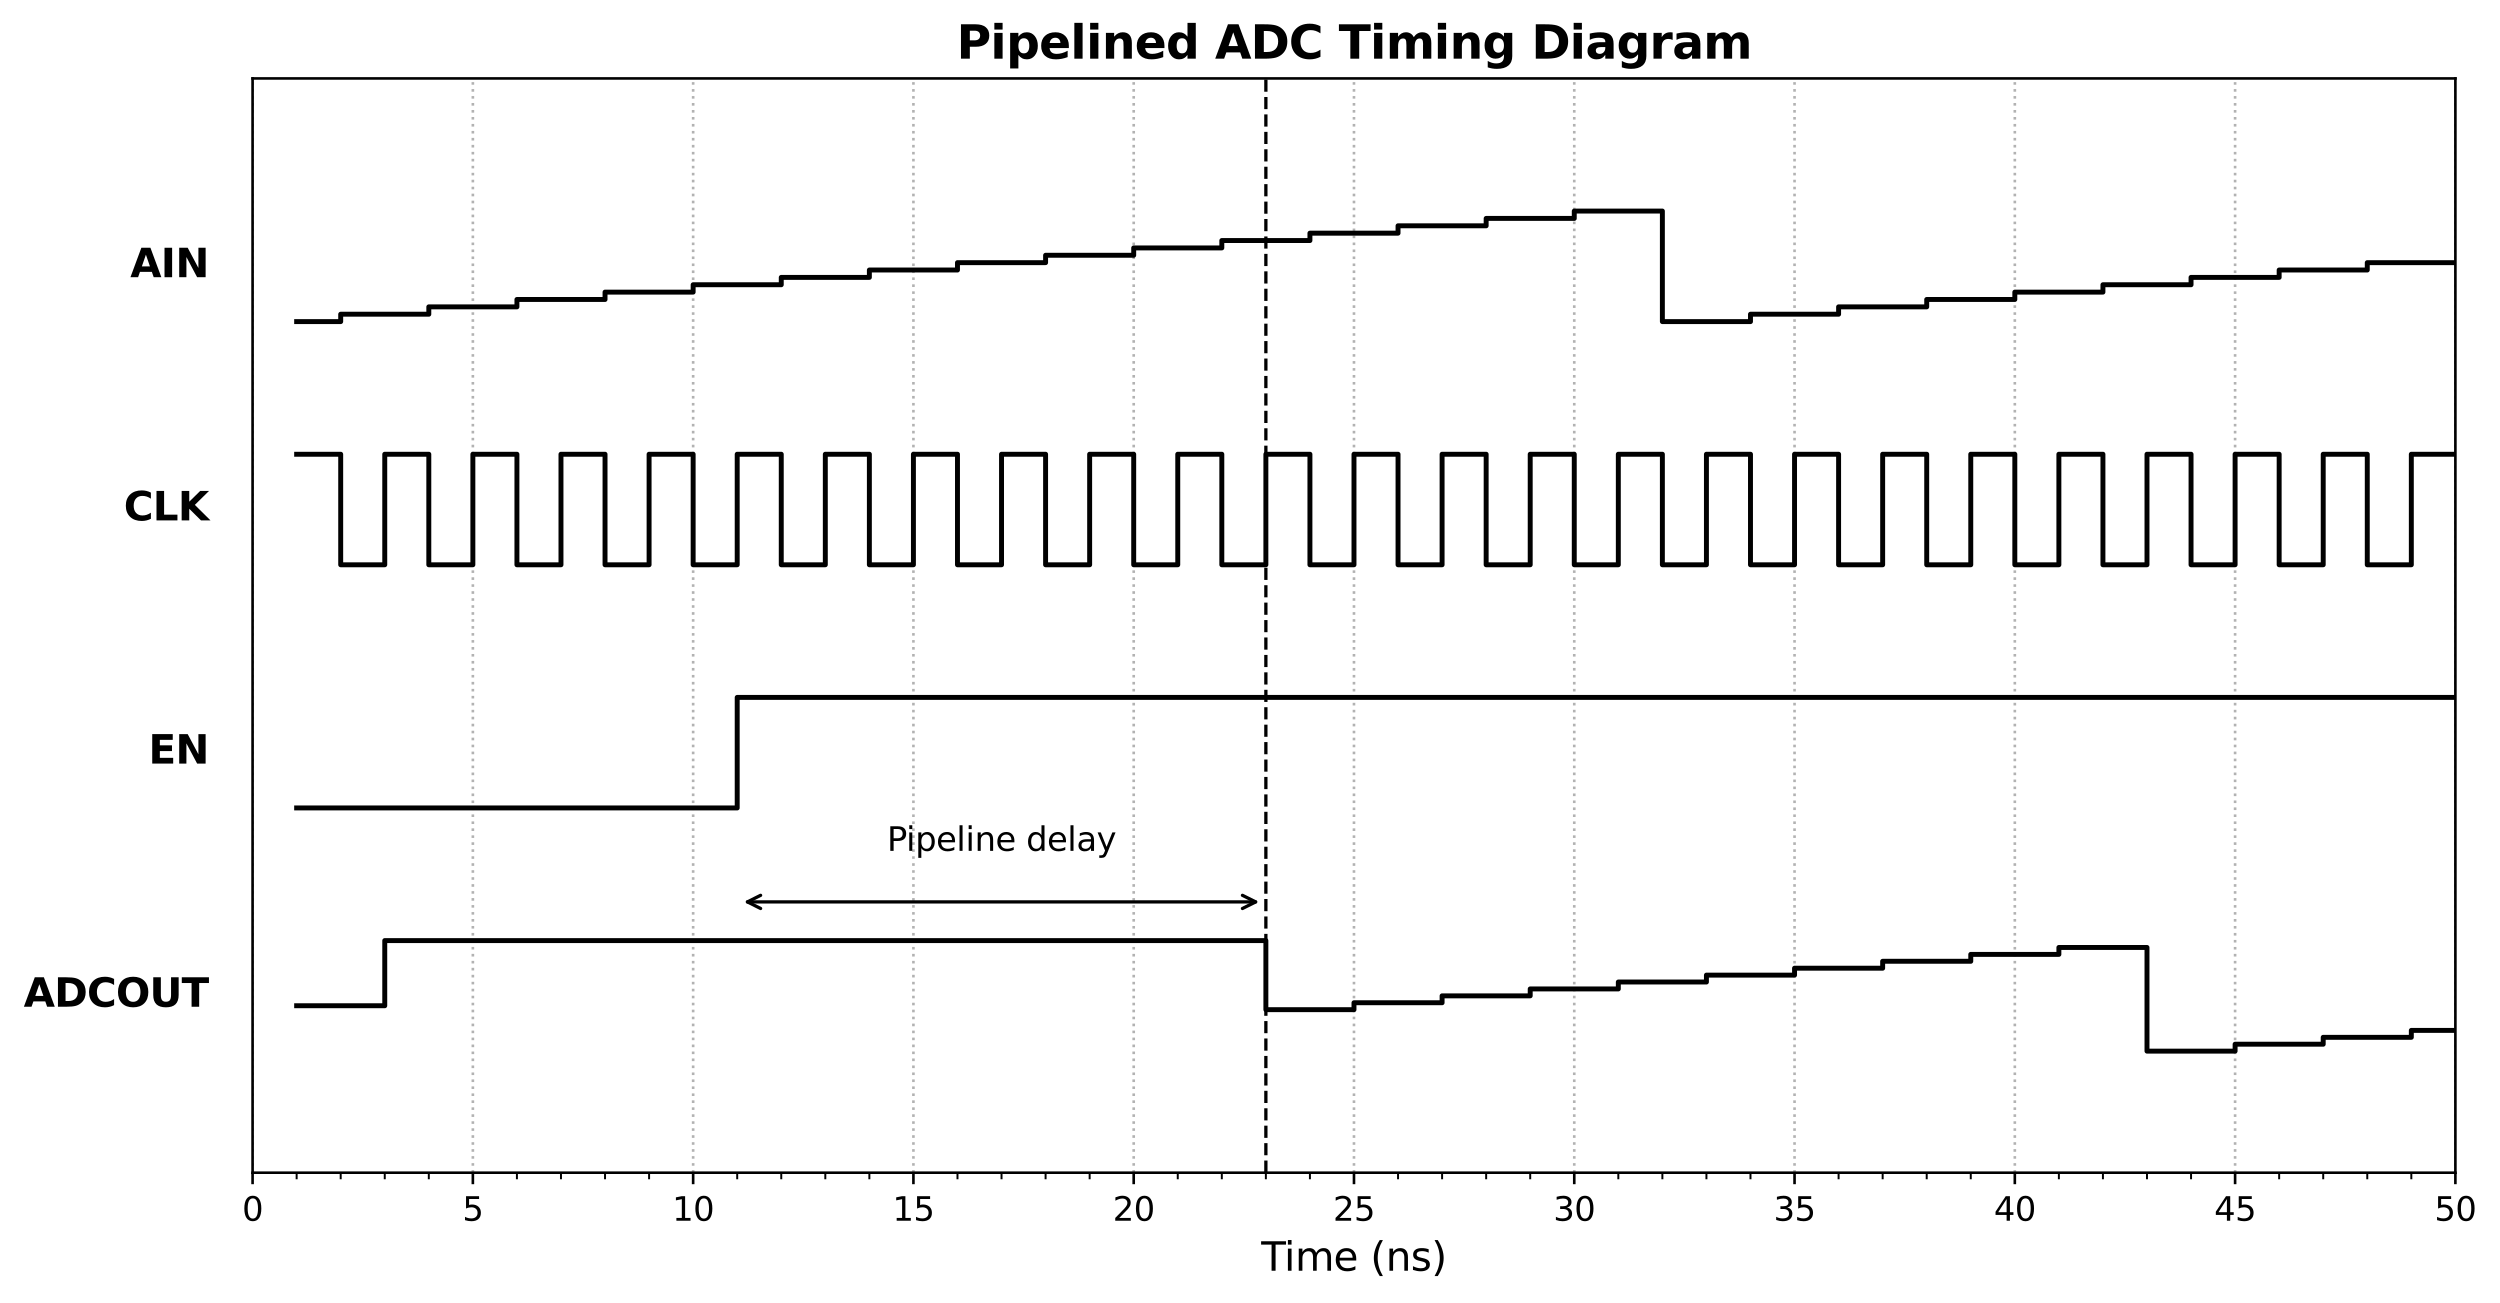 <?xml version="1.0" encoding="utf-8" standalone="no"?>
<!DOCTYPE svg PUBLIC "-//W3C//DTD SVG 1.1//EN"
  "http://www.w3.org/Graphics/SVG/1.1/DTD/svg11.dtd">
<svg xmlns:xlink="http://www.w3.org/1999/xlink" width="759.943pt" height="395.97pt" viewBox="0 0 759.943 395.97" xmlns="http://www.w3.org/2000/svg" version="1.1">
 <defs>
  <style type="text/css">*{stroke-linejoin: round; stroke-linecap: butt}</style>
 </defs>
 <g id="figure_1">
  <g id="patch_1">
   <path d="M 0 395.97 
L 759.943 395.97 
L 759.943 0 
L 0 0 
z
" style="fill: #ffffff"/>
  </g>
  <g id="axes_1">
   <g id="patch_2">
    <path d="M 76.78 356.478 
L 746.38 356.478 
L 746.38 23.838 
L 76.78 23.838 
z
" style="fill: #ffffff"/>
   </g>
   <g id="matplotlib.axis_1">
    <g id="xtick_1">
     <g id="line2d_1">
      <path d="M 76.78 356.478 
L 76.78 23.838 
" clip-path="url(#pd1f22d316b)" style="fill: none; stroke-dasharray: 0.8,1.32; stroke-dashoffset: 0; stroke: #b2b2b2; stroke-width: 0.8"/>
     </g>
     <g id="line2d_2">
      <defs>
       <path id="m88c1a88214" d="M 0 0 
L 0 3.5 
" style="stroke: #000000; stroke-width: 0.8"/>
      </defs>
      <g>
       <use xlink:href="#m88c1a88214" x="76.78" y="356.478" style="stroke: #000000; stroke-width: 0.8"/>
      </g>
     </g>
     <g id="text_1">
      <!-- 0 -->
      <g transform="translate(73.599 371.076) scale(0.1 -0.1)">
       <defs>
        <path id="DejaVuSans-30" d="M 2034 4250 
Q 1547 4250 1301 3770 
Q 1056 3291 1056 2328 
Q 1056 1369 1301 889 
Q 1547 409 2034 409 
Q 2525 409 2770 889 
Q 3016 1369 3016 2328 
Q 3016 3291 2770 3770 
Q 2525 4250 2034 4250 
z
M 2034 4750 
Q 2819 4750 3233 4129 
Q 3647 3509 3647 2328 
Q 3647 1150 3233 529 
Q 2819 -91 2034 -91 
Q 1250 -91 836 529 
Q 422 1150 422 2328 
Q 422 3509 836 4129 
Q 1250 4750 2034 4750 
z
" transform="scale(0.016)"/>
       </defs>
       <use xlink:href="#DejaVuSans-30"/>
      </g>
     </g>
    </g>
    <g id="xtick_2">
     <g id="line2d_3">
      <path d="M 143.74 356.478 
L 143.74 23.838 
" clip-path="url(#pd1f22d316b)" style="fill: none; stroke-dasharray: 0.8,1.32; stroke-dashoffset: 0; stroke: #b2b2b2; stroke-width: 0.8"/>
     </g>
     <g id="line2d_4">
      <g>
       <use xlink:href="#m88c1a88214" x="143.74" y="356.478" style="stroke: #000000; stroke-width: 0.8"/>
      </g>
     </g>
     <g id="text_2">
      <!-- 5 -->
      <g transform="translate(140.559 371.076) scale(0.1 -0.1)">
       <defs>
        <path id="DejaVuSans-35" d="M 691 4666 
L 3169 4666 
L 3169 4134 
L 1269 4134 
L 1269 2991 
Q 1406 3038 1543 3061 
Q 1681 3084 1819 3084 
Q 2600 3084 3056 2656 
Q 3513 2228 3513 1497 
Q 3513 744 3044 326 
Q 2575 -91 1722 -91 
Q 1428 -91 1123 -41 
Q 819 9 494 109 
L 494 744 
Q 775 591 1075 516 
Q 1375 441 1709 441 
Q 2250 441 2565 725 
Q 2881 1009 2881 1497 
Q 2881 1984 2565 2268 
Q 2250 2553 1709 2553 
Q 1456 2553 1204 2497 
Q 953 2441 691 2322 
L 691 4666 
z
" transform="scale(0.016)"/>
       </defs>
       <use xlink:href="#DejaVuSans-35"/>
      </g>
     </g>
    </g>
    <g id="xtick_3">
     <g id="line2d_5">
      <path d="M 210.7 356.478 
L 210.7 23.838 
" clip-path="url(#pd1f22d316b)" style="fill: none; stroke-dasharray: 0.8,1.32; stroke-dashoffset: 0; stroke: #b2b2b2; stroke-width: 0.8"/>
     </g>
     <g id="line2d_6">
      <g>
       <use xlink:href="#m88c1a88214" x="210.7" y="356.478" style="stroke: #000000; stroke-width: 0.8"/>
      </g>
     </g>
     <g id="text_3">
      <!-- 10 -->
      <g transform="translate(204.338 371.076) scale(0.1 -0.1)">
       <defs>
        <path id="DejaVuSans-31" d="M 794 531 
L 1825 531 
L 1825 4091 
L 703 3866 
L 703 4441 
L 1819 4666 
L 2450 4666 
L 2450 531 
L 3481 531 
L 3481 0 
L 794 0 
L 794 531 
z
" transform="scale(0.016)"/>
       </defs>
       <use xlink:href="#DejaVuSans-31"/>
       <use xlink:href="#DejaVuSans-30" transform="translate(63.623 0)"/>
      </g>
     </g>
    </g>
    <g id="xtick_4">
     <g id="line2d_7">
      <path d="M 277.66 356.478 
L 277.66 23.838 
" clip-path="url(#pd1f22d316b)" style="fill: none; stroke-dasharray: 0.8,1.32; stroke-dashoffset: 0; stroke: #b2b2b2; stroke-width: 0.8"/>
     </g>
     <g id="line2d_8">
      <g>
       <use xlink:href="#m88c1a88214" x="277.66" y="356.478" style="stroke: #000000; stroke-width: 0.8"/>
      </g>
     </g>
     <g id="text_4">
      <!-- 15 -->
      <g transform="translate(271.298 371.076) scale(0.1 -0.1)">
       <use xlink:href="#DejaVuSans-31"/>
       <use xlink:href="#DejaVuSans-35" transform="translate(63.623 0)"/>
      </g>
     </g>
    </g>
    <g id="xtick_5">
     <g id="line2d_9">
      <path d="M 344.62 356.478 
L 344.62 23.838 
" clip-path="url(#pd1f22d316b)" style="fill: none; stroke-dasharray: 0.8,1.32; stroke-dashoffset: 0; stroke: #b2b2b2; stroke-width: 0.8"/>
     </g>
     <g id="line2d_10">
      <g>
       <use xlink:href="#m88c1a88214" x="344.62" y="356.478" style="stroke: #000000; stroke-width: 0.8"/>
      </g>
     </g>
     <g id="text_5">
      <!-- 20 -->
      <g transform="translate(338.258 371.076) scale(0.1 -0.1)">
       <defs>
        <path id="DejaVuSans-32" d="M 1228 531 
L 3431 531 
L 3431 0 
L 469 0 
L 469 531 
Q 828 903 1448 1529 
Q 2069 2156 2228 2338 
Q 2531 2678 2651 2914 
Q 2772 3150 2772 3378 
Q 2772 3750 2511 3984 
Q 2250 4219 1831 4219 
Q 1534 4219 1204 4116 
Q 875 4013 500 3803 
L 500 4441 
Q 881 4594 1212 4672 
Q 1544 4750 1819 4750 
Q 2544 4750 2975 4387 
Q 3406 4025 3406 3419 
Q 3406 3131 3298 2873 
Q 3191 2616 2906 2266 
Q 2828 2175 2409 1742 
Q 1991 1309 1228 531 
z
" transform="scale(0.016)"/>
       </defs>
       <use xlink:href="#DejaVuSans-32"/>
       <use xlink:href="#DejaVuSans-30" transform="translate(63.623 0)"/>
      </g>
     </g>
    </g>
    <g id="xtick_6">
     <g id="line2d_11">
      <path d="M 411.58 356.478 
L 411.58 23.838 
" clip-path="url(#pd1f22d316b)" style="fill: none; stroke-dasharray: 0.8,1.32; stroke-dashoffset: 0; stroke: #b2b2b2; stroke-width: 0.8"/>
     </g>
     <g id="line2d_12">
      <g>
       <use xlink:href="#m88c1a88214" x="411.58" y="356.478" style="stroke: #000000; stroke-width: 0.8"/>
      </g>
     </g>
     <g id="text_6">
      <!-- 25 -->
      <g transform="translate(405.218 371.076) scale(0.1 -0.1)">
       <use xlink:href="#DejaVuSans-32"/>
       <use xlink:href="#DejaVuSans-35" transform="translate(63.623 0)"/>
      </g>
     </g>
    </g>
    <g id="xtick_7">
     <g id="line2d_13">
      <path d="M 478.54 356.478 
L 478.54 23.838 
" clip-path="url(#pd1f22d316b)" style="fill: none; stroke-dasharray: 0.8,1.32; stroke-dashoffset: 0; stroke: #b2b2b2; stroke-width: 0.8"/>
     </g>
     <g id="line2d_14">
      <g>
       <use xlink:href="#m88c1a88214" x="478.54" y="356.478" style="stroke: #000000; stroke-width: 0.8"/>
      </g>
     </g>
     <g id="text_7">
      <!-- 30 -->
      <g transform="translate(472.178 371.076) scale(0.1 -0.1)">
       <defs>
        <path id="DejaVuSans-33" d="M 2597 2516 
Q 3050 2419 3304 2112 
Q 3559 1806 3559 1356 
Q 3559 666 3084 287 
Q 2609 -91 1734 -91 
Q 1441 -91 1130 -33 
Q 819 25 488 141 
L 488 750 
Q 750 597 1062 519 
Q 1375 441 1716 441 
Q 2309 441 2620 675 
Q 2931 909 2931 1356 
Q 2931 1769 2642 2001 
Q 2353 2234 1838 2234 
L 1294 2234 
L 1294 2753 
L 1863 2753 
Q 2328 2753 2575 2939 
Q 2822 3125 2822 3475 
Q 2822 3834 2567 4026 
Q 2313 4219 1838 4219 
Q 1578 4219 1281 4162 
Q 984 4106 628 3988 
L 628 4550 
Q 988 4650 1302 4700 
Q 1616 4750 1894 4750 
Q 2613 4750 3031 4423 
Q 3450 4097 3450 3541 
Q 3450 3153 3228 2886 
Q 3006 2619 2597 2516 
z
" transform="scale(0.016)"/>
       </defs>
       <use xlink:href="#DejaVuSans-33"/>
       <use xlink:href="#DejaVuSans-30" transform="translate(63.623 0)"/>
      </g>
     </g>
    </g>
    <g id="xtick_8">
     <g id="line2d_15">
      <path d="M 545.5 356.478 
L 545.5 23.838 
" clip-path="url(#pd1f22d316b)" style="fill: none; stroke-dasharray: 0.8,1.32; stroke-dashoffset: 0; stroke: #b2b2b2; stroke-width: 0.8"/>
     </g>
     <g id="line2d_16">
      <g>
       <use xlink:href="#m88c1a88214" x="545.5" y="356.478" style="stroke: #000000; stroke-width: 0.8"/>
      </g>
     </g>
     <g id="text_8">
      <!-- 35 -->
      <g transform="translate(539.138 371.076) scale(0.1 -0.1)">
       <use xlink:href="#DejaVuSans-33"/>
       <use xlink:href="#DejaVuSans-35" transform="translate(63.623 0)"/>
      </g>
     </g>
    </g>
    <g id="xtick_9">
     <g id="line2d_17">
      <path d="M 612.46 356.478 
L 612.46 23.838 
" clip-path="url(#pd1f22d316b)" style="fill: none; stroke-dasharray: 0.8,1.32; stroke-dashoffset: 0; stroke: #b2b2b2; stroke-width: 0.8"/>
     </g>
     <g id="line2d_18">
      <g>
       <use xlink:href="#m88c1a88214" x="612.46" y="356.478" style="stroke: #000000; stroke-width: 0.8"/>
      </g>
     </g>
     <g id="text_9">
      <!-- 40 -->
      <g transform="translate(606.098 371.076) scale(0.1 -0.1)">
       <defs>
        <path id="DejaVuSans-34" d="M 2419 4116 
L 825 1625 
L 2419 1625 
L 2419 4116 
z
M 2253 4666 
L 3047 4666 
L 3047 1625 
L 3713 1625 
L 3713 1100 
L 3047 1100 
L 3047 0 
L 2419 0 
L 2419 1100 
L 313 1100 
L 313 1709 
L 2253 4666 
z
" transform="scale(0.016)"/>
       </defs>
       <use xlink:href="#DejaVuSans-34"/>
       <use xlink:href="#DejaVuSans-30" transform="translate(63.623 0)"/>
      </g>
     </g>
    </g>
    <g id="xtick_10">
     <g id="line2d_19">
      <path d="M 679.42 356.478 
L 679.42 23.838 
" clip-path="url(#pd1f22d316b)" style="fill: none; stroke-dasharray: 0.8,1.32; stroke-dashoffset: 0; stroke: #b2b2b2; stroke-width: 0.8"/>
     </g>
     <g id="line2d_20">
      <g>
       <use xlink:href="#m88c1a88214" x="679.42" y="356.478" style="stroke: #000000; stroke-width: 0.8"/>
      </g>
     </g>
     <g id="text_10">
      <!-- 45 -->
      <g transform="translate(673.058 371.076) scale(0.1 -0.1)">
       <use xlink:href="#DejaVuSans-34"/>
       <use xlink:href="#DejaVuSans-35" transform="translate(63.623 0)"/>
      </g>
     </g>
    </g>
    <g id="xtick_11">
     <g id="line2d_21">
      <path d="M 746.38 356.478 
L 746.38 23.838 
" clip-path="url(#pd1f22d316b)" style="fill: none; stroke-dasharray: 0.8,1.32; stroke-dashoffset: 0; stroke: #b2b2b2; stroke-width: 0.8"/>
     </g>
     <g id="line2d_22">
      <g>
       <use xlink:href="#m88c1a88214" x="746.38" y="356.478" style="stroke: #000000; stroke-width: 0.8"/>
      </g>
     </g>
     <g id="text_11">
      <!-- 50 -->
      <g transform="translate(740.018 371.076) scale(0.1 -0.1)">
       <use xlink:href="#DejaVuSans-35"/>
       <use xlink:href="#DejaVuSans-30" transform="translate(63.623 0)"/>
      </g>
     </g>
    </g>
    <g id="xtick_12">
     <g id="line2d_23">
      <defs>
       <path id="mab14706c59" d="M 0 0 
L 0 2 
" style="stroke: #000000; stroke-width: 0.6"/>
      </defs>
      <g>
       <use xlink:href="#mab14706c59" x="90.172" y="356.478" style="stroke: #000000; stroke-width: 0.6"/>
      </g>
     </g>
    </g>
    <g id="xtick_13">
     <g id="line2d_24">
      <g>
       <use xlink:href="#mab14706c59" x="103.564" y="356.478" style="stroke: #000000; stroke-width: 0.6"/>
      </g>
     </g>
    </g>
    <g id="xtick_14">
     <g id="line2d_25">
      <g>
       <use xlink:href="#mab14706c59" x="116.956" y="356.478" style="stroke: #000000; stroke-width: 0.6"/>
      </g>
     </g>
    </g>
    <g id="xtick_15">
     <g id="line2d_26">
      <g>
       <use xlink:href="#mab14706c59" x="130.348" y="356.478" style="stroke: #000000; stroke-width: 0.6"/>
      </g>
     </g>
    </g>
    <g id="xtick_16">
     <g id="line2d_27">
      <g>
       <use xlink:href="#mab14706c59" x="157.132" y="356.478" style="stroke: #000000; stroke-width: 0.6"/>
      </g>
     </g>
    </g>
    <g id="xtick_17">
     <g id="line2d_28">
      <g>
       <use xlink:href="#mab14706c59" x="170.524" y="356.478" style="stroke: #000000; stroke-width: 0.6"/>
      </g>
     </g>
    </g>
    <g id="xtick_18">
     <g id="line2d_29">
      <g>
       <use xlink:href="#mab14706c59" x="183.916" y="356.478" style="stroke: #000000; stroke-width: 0.6"/>
      </g>
     </g>
    </g>
    <g id="xtick_19">
     <g id="line2d_30">
      <g>
       <use xlink:href="#mab14706c59" x="197.308" y="356.478" style="stroke: #000000; stroke-width: 0.6"/>
      </g>
     </g>
    </g>
    <g id="xtick_20">
     <g id="line2d_31">
      <g>
       <use xlink:href="#mab14706c59" x="224.092" y="356.478" style="stroke: #000000; stroke-width: 0.6"/>
      </g>
     </g>
    </g>
    <g id="xtick_21">
     <g id="line2d_32">
      <g>
       <use xlink:href="#mab14706c59" x="237.484" y="356.478" style="stroke: #000000; stroke-width: 0.6"/>
      </g>
     </g>
    </g>
    <g id="xtick_22">
     <g id="line2d_33">
      <g>
       <use xlink:href="#mab14706c59" x="250.876" y="356.478" style="stroke: #000000; stroke-width: 0.6"/>
      </g>
     </g>
    </g>
    <g id="xtick_23">
     <g id="line2d_34">
      <g>
       <use xlink:href="#mab14706c59" x="264.268" y="356.478" style="stroke: #000000; stroke-width: 0.6"/>
      </g>
     </g>
    </g>
    <g id="xtick_24">
     <g id="line2d_35">
      <g>
       <use xlink:href="#mab14706c59" x="291.052" y="356.478" style="stroke: #000000; stroke-width: 0.6"/>
      </g>
     </g>
    </g>
    <g id="xtick_25">
     <g id="line2d_36">
      <g>
       <use xlink:href="#mab14706c59" x="304.444" y="356.478" style="stroke: #000000; stroke-width: 0.6"/>
      </g>
     </g>
    </g>
    <g id="xtick_26">
     <g id="line2d_37">
      <g>
       <use xlink:href="#mab14706c59" x="317.836" y="356.478" style="stroke: #000000; stroke-width: 0.6"/>
      </g>
     </g>
    </g>
    <g id="xtick_27">
     <g id="line2d_38">
      <g>
       <use xlink:href="#mab14706c59" x="331.228" y="356.478" style="stroke: #000000; stroke-width: 0.6"/>
      </g>
     </g>
    </g>
    <g id="xtick_28">
     <g id="line2d_39">
      <g>
       <use xlink:href="#mab14706c59" x="358.012" y="356.478" style="stroke: #000000; stroke-width: 0.6"/>
      </g>
     </g>
    </g>
    <g id="xtick_29">
     <g id="line2d_40">
      <g>
       <use xlink:href="#mab14706c59" x="371.404" y="356.478" style="stroke: #000000; stroke-width: 0.6"/>
      </g>
     </g>
    </g>
    <g id="xtick_30">
     <g id="line2d_41">
      <g>
       <use xlink:href="#mab14706c59" x="384.796" y="356.478" style="stroke: #000000; stroke-width: 0.6"/>
      </g>
     </g>
    </g>
    <g id="xtick_31">
     <g id="line2d_42">
      <g>
       <use xlink:href="#mab14706c59" x="398.188" y="356.478" style="stroke: #000000; stroke-width: 0.6"/>
      </g>
     </g>
    </g>
    <g id="xtick_32">
     <g id="line2d_43">
      <g>
       <use xlink:href="#mab14706c59" x="424.972" y="356.478" style="stroke: #000000; stroke-width: 0.6"/>
      </g>
     </g>
    </g>
    <g id="xtick_33">
     <g id="line2d_44">
      <g>
       <use xlink:href="#mab14706c59" x="438.364" y="356.478" style="stroke: #000000; stroke-width: 0.6"/>
      </g>
     </g>
    </g>
    <g id="xtick_34">
     <g id="line2d_45">
      <g>
       <use xlink:href="#mab14706c59" x="451.756" y="356.478" style="stroke: #000000; stroke-width: 0.6"/>
      </g>
     </g>
    </g>
    <g id="xtick_35">
     <g id="line2d_46">
      <g>
       <use xlink:href="#mab14706c59" x="465.148" y="356.478" style="stroke: #000000; stroke-width: 0.6"/>
      </g>
     </g>
    </g>
    <g id="xtick_36">
     <g id="line2d_47">
      <g>
       <use xlink:href="#mab14706c59" x="491.932" y="356.478" style="stroke: #000000; stroke-width: 0.6"/>
      </g>
     </g>
    </g>
    <g id="xtick_37">
     <g id="line2d_48">
      <g>
       <use xlink:href="#mab14706c59" x="505.324" y="356.478" style="stroke: #000000; stroke-width: 0.6"/>
      </g>
     </g>
    </g>
    <g id="xtick_38">
     <g id="line2d_49">
      <g>
       <use xlink:href="#mab14706c59" x="518.716" y="356.478" style="stroke: #000000; stroke-width: 0.6"/>
      </g>
     </g>
    </g>
    <g id="xtick_39">
     <g id="line2d_50">
      <g>
       <use xlink:href="#mab14706c59" x="532.108" y="356.478" style="stroke: #000000; stroke-width: 0.6"/>
      </g>
     </g>
    </g>
    <g id="xtick_40">
     <g id="line2d_51">
      <g>
       <use xlink:href="#mab14706c59" x="558.892" y="356.478" style="stroke: #000000; stroke-width: 0.6"/>
      </g>
     </g>
    </g>
    <g id="xtick_41">
     <g id="line2d_52">
      <g>
       <use xlink:href="#mab14706c59" x="572.284" y="356.478" style="stroke: #000000; stroke-width: 0.6"/>
      </g>
     </g>
    </g>
    <g id="xtick_42">
     <g id="line2d_53">
      <g>
       <use xlink:href="#mab14706c59" x="585.676" y="356.478" style="stroke: #000000; stroke-width: 0.6"/>
      </g>
     </g>
    </g>
    <g id="xtick_43">
     <g id="line2d_54">
      <g>
       <use xlink:href="#mab14706c59" x="599.068" y="356.478" style="stroke: #000000; stroke-width: 0.6"/>
      </g>
     </g>
    </g>
    <g id="xtick_44">
     <g id="line2d_55">
      <g>
       <use xlink:href="#mab14706c59" x="625.852" y="356.478" style="stroke: #000000; stroke-width: 0.6"/>
      </g>
     </g>
    </g>
    <g id="xtick_45">
     <g id="line2d_56">
      <g>
       <use xlink:href="#mab14706c59" x="639.244" y="356.478" style="stroke: #000000; stroke-width: 0.6"/>
      </g>
     </g>
    </g>
    <g id="xtick_46">
     <g id="line2d_57">
      <g>
       <use xlink:href="#mab14706c59" x="652.636" y="356.478" style="stroke: #000000; stroke-width: 0.6"/>
      </g>
     </g>
    </g>
    <g id="xtick_47">
     <g id="line2d_58">
      <g>
       <use xlink:href="#mab14706c59" x="666.028" y="356.478" style="stroke: #000000; stroke-width: 0.6"/>
      </g>
     </g>
    </g>
    <g id="xtick_48">
     <g id="line2d_59">
      <g>
       <use xlink:href="#mab14706c59" x="692.812" y="356.478" style="stroke: #000000; stroke-width: 0.6"/>
      </g>
     </g>
    </g>
    <g id="xtick_49">
     <g id="line2d_60">
      <g>
       <use xlink:href="#mab14706c59" x="706.204" y="356.478" style="stroke: #000000; stroke-width: 0.6"/>
      </g>
     </g>
    </g>
    <g id="xtick_50">
     <g id="line2d_61">
      <g>
       <use xlink:href="#mab14706c59" x="719.596" y="356.478" style="stroke: #000000; stroke-width: 0.6"/>
      </g>
     </g>
    </g>
    <g id="xtick_51">
     <g id="line2d_62">
      <g>
       <use xlink:href="#mab14706c59" x="732.988" y="356.478" style="stroke: #000000; stroke-width: 0.6"/>
      </g>
     </g>
    </g>
    <g id="text_12">
     <!-- Time (ns) -->
     <g transform="translate(383.383 386.274) scale(0.12 -0.12)">
      <defs>
       <path id="DejaVuSans-54" d="M -19 4666 
L 3928 4666 
L 3928 4134 
L 2272 4134 
L 2272 0 
L 1638 0 
L 1638 4134 
L -19 4134 
L -19 4666 
z
" transform="scale(0.016)"/>
       <path id="DejaVuSans-69" d="M 603 3500 
L 1178 3500 
L 1178 0 
L 603 0 
L 603 3500 
z
M 603 4863 
L 1178 4863 
L 1178 4134 
L 603 4134 
L 603 4863 
z
" transform="scale(0.016)"/>
       <path id="DejaVuSans-6d" d="M 3328 2828 
Q 3544 3216 3844 3400 
Q 4144 3584 4550 3584 
Q 5097 3584 5394 3201 
Q 5691 2819 5691 2113 
L 5691 0 
L 5113 0 
L 5113 2094 
Q 5113 2597 4934 2840 
Q 4756 3084 4391 3084 
Q 3944 3084 3684 2787 
Q 3425 2491 3425 1978 
L 3425 0 
L 2847 0 
L 2847 2094 
Q 2847 2600 2669 2842 
Q 2491 3084 2119 3084 
Q 1678 3084 1418 2786 
Q 1159 2488 1159 1978 
L 1159 0 
L 581 0 
L 581 3500 
L 1159 3500 
L 1159 2956 
Q 1356 3278 1631 3431 
Q 1906 3584 2284 3584 
Q 2666 3584 2933 3390 
Q 3200 3197 3328 2828 
z
" transform="scale(0.016)"/>
       <path id="DejaVuSans-65" d="M 3597 1894 
L 3597 1613 
L 953 1613 
Q 991 1019 1311 708 
Q 1631 397 2203 397 
Q 2534 397 2845 478 
Q 3156 559 3463 722 
L 3463 178 
Q 3153 47 2828 -22 
Q 2503 -91 2169 -91 
Q 1331 -91 842 396 
Q 353 884 353 1716 
Q 353 2575 817 3079 
Q 1281 3584 2069 3584 
Q 2775 3584 3186 3129 
Q 3597 2675 3597 1894 
z
M 3022 2063 
Q 3016 2534 2758 2815 
Q 2500 3097 2075 3097 
Q 1594 3097 1305 2825 
Q 1016 2553 972 2059 
L 3022 2063 
z
" transform="scale(0.016)"/>
       <path id="DejaVuSans-20" transform="scale(0.016)"/>
       <path id="DejaVuSans-28" d="M 1984 4856 
Q 1566 4138 1362 3434 
Q 1159 2731 1159 2009 
Q 1159 1288 1364 580 
Q 1569 -128 1984 -844 
L 1484 -844 
Q 1016 -109 783 600 
Q 550 1309 550 2009 
Q 550 2706 781 3412 
Q 1013 4119 1484 4856 
L 1984 4856 
z
" transform="scale(0.016)"/>
       <path id="DejaVuSans-6e" d="M 3513 2113 
L 3513 0 
L 2938 0 
L 2938 2094 
Q 2938 2591 2744 2837 
Q 2550 3084 2163 3084 
Q 1697 3084 1428 2787 
Q 1159 2491 1159 1978 
L 1159 0 
L 581 0 
L 581 3500 
L 1159 3500 
L 1159 2956 
Q 1366 3272 1645 3428 
Q 1925 3584 2291 3584 
Q 2894 3584 3203 3211 
Q 3513 2838 3513 2113 
z
" transform="scale(0.016)"/>
       <path id="DejaVuSans-73" d="M 2834 3397 
L 2834 2853 
Q 2591 2978 2328 3040 
Q 2066 3103 1784 3103 
Q 1356 3103 1142 2972 
Q 928 2841 928 2578 
Q 928 2378 1081 2264 
Q 1234 2150 1697 2047 
L 1894 2003 
Q 2506 1872 2764 1633 
Q 3022 1394 3022 966 
Q 3022 478 2636 193 
Q 2250 -91 1575 -91 
Q 1294 -91 989 -36 
Q 684 19 347 128 
L 347 722 
Q 666 556 975 473 
Q 1284 391 1588 391 
Q 1994 391 2212 530 
Q 2431 669 2431 922 
Q 2431 1156 2273 1281 
Q 2116 1406 1581 1522 
L 1381 1569 
Q 847 1681 609 1914 
Q 372 2147 372 2553 
Q 372 3047 722 3315 
Q 1072 3584 1716 3584 
Q 2034 3584 2315 3537 
Q 2597 3491 2834 3397 
z
" transform="scale(0.016)"/>
       <path id="DejaVuSans-29" d="M 513 4856 
L 1013 4856 
Q 1481 4119 1714 3412 
Q 1947 2706 1947 2009 
Q 1947 1309 1714 600 
Q 1481 -109 1013 -844 
L 513 -844 
Q 928 -128 1133 580 
Q 1338 1288 1338 2009 
Q 1338 2731 1133 3434 
Q 928 4138 513 4856 
z
" transform="scale(0.016)"/>
      </defs>
      <use xlink:href="#DejaVuSans-54"/>
      <use xlink:href="#DejaVuSans-69" transform="translate(57.959 0)"/>
      <use xlink:href="#DejaVuSans-6d" transform="translate(85.742 0)"/>
      <use xlink:href="#DejaVuSans-65" transform="translate(183.154 0)"/>
      <use xlink:href="#DejaVuSans-20" transform="translate(244.678 0)"/>
      <use xlink:href="#DejaVuSans-28" transform="translate(276.465 0)"/>
      <use xlink:href="#DejaVuSans-6e" transform="translate(315.479 0)"/>
      <use xlink:href="#DejaVuSans-73" transform="translate(378.857 0)"/>
      <use xlink:href="#DejaVuSans-29" transform="translate(430.957 0)"/>
     </g>
    </g>
   </g>
   <g id="matplotlib.axis_2"/>
   <g id="line2d_63">
    <path d="M 90.172 97.758 
L 103.564 97.758 
L 103.564 97.758 
L 103.564 97.758 
L 103.564 95.518 
L 130.348 95.518 
L 130.348 95.518 
L 130.348 95.518 
L 130.348 93.278 
L 157.132 93.278 
L 157.132 93.278 
L 157.132 93.278 
L 157.132 91.038 
L 183.916 91.038 
L 183.916 91.038 
L 183.916 91.038 
L 183.916 88.798 
L 210.7 88.798 
L 210.7 88.798 
L 210.7 88.798 
L 210.7 86.558 
L 237.484 86.558 
L 237.484 86.558 
L 237.484 86.558 
L 237.484 84.318 
L 264.268 84.318 
L 264.268 84.318 
L 264.268 84.318 
L 264.268 82.078 
L 291.052 82.078 
L 291.052 82.078 
L 291.052 82.078 
L 291.052 79.838 
L 317.836 79.838 
L 317.836 79.838 
L 317.836 79.838 
L 317.836 77.598 
L 344.62 77.598 
L 344.62 77.598 
L 344.62 77.598 
L 344.62 75.358 
L 371.404 75.358 
L 371.404 75.358 
L 371.404 75.358 
L 371.404 73.118 
L 398.188 73.118 
L 398.188 73.118 
L 398.188 73.118 
L 398.188 70.878 
L 424.972 70.878 
L 424.972 70.878 
L 424.972 70.878 
L 424.972 68.638 
L 451.756 68.638 
L 451.756 68.638 
L 451.756 68.638 
L 451.756 66.398 
L 478.54 66.398 
L 478.54 66.398 
L 478.54 66.398 
L 478.54 64.158 
L 505.324 64.158 
L 505.324 64.158 
L 505.324 64.158 
L 505.324 97.758 
L 532.108 97.758 
L 532.108 97.758 
L 532.108 97.758 
L 532.108 95.518 
L 558.892 95.518 
L 558.892 95.518 
L 558.892 95.518 
L 558.892 93.278 
L 585.676 93.278 
L 585.676 93.278 
L 585.676 93.278 
L 585.676 91.038 
L 612.46 91.038 
L 612.46 91.038 
L 612.46 91.038 
L 612.46 88.798 
L 639.244 88.798 
L 639.244 88.798 
L 639.244 88.798 
L 639.244 86.558 
L 666.028 86.558 
L 666.028 86.558 
L 666.028 86.558 
L 666.028 84.318 
L 692.812 84.318 
L 692.812 84.318 
L 692.812 84.318 
L 692.812 82.078 
L 719.596 82.078 
L 719.596 82.078 
L 719.596 82.078 
L 719.596 79.838 
L 746.38 79.838 
L 746.38 79.838 
" clip-path="url(#pd1f22d316b)" style="fill: none; stroke: #000000; stroke-width: 1.5; stroke-linecap: square"/>
   </g>
   <g id="LineCollection_1">
    <path d="M 76.78 97.758 
L 76.78 97.758 
" clip-path="url(#pd1f22d316b)" style="fill: none; stroke-dasharray: 1.85,0.8; stroke-dashoffset: 0; stroke: #cccccc; stroke-width: 0.5"/>
   </g>
   <g id="line2d_64">
    <path d="M 90.172 138.078 
L 103.564 138.078 
L 103.564 138.078 
L 103.564 171.678 
L 116.956 171.678 
L 116.956 171.678 
L 116.956 138.078 
L 130.348 138.078 
L 130.348 138.078 
L 130.348 171.678 
L 143.74 171.678 
L 143.74 171.678 
L 143.74 138.078 
L 157.132 138.078 
L 157.132 138.078 
L 157.132 171.678 
L 170.524 171.678 
L 170.524 171.678 
L 170.524 138.078 
L 183.916 138.078 
L 183.916 138.078 
L 183.916 171.678 
L 197.308 171.678 
L 197.308 171.678 
L 197.308 138.078 
L 210.7 138.078 
L 210.7 138.078 
L 210.7 171.678 
L 224.092 171.678 
L 224.092 171.678 
L 224.092 138.078 
L 237.484 138.078 
L 237.484 138.078 
L 237.484 171.678 
L 250.876 171.678 
L 250.876 171.678 
L 250.876 138.078 
L 264.268 138.078 
L 264.268 138.078 
L 264.268 171.678 
L 277.66 171.678 
L 277.66 171.678 
L 277.66 138.078 
L 291.052 138.078 
L 291.052 138.078 
L 291.052 171.678 
L 304.444 171.678 
L 304.444 171.678 
L 304.444 138.078 
L 317.836 138.078 
L 317.836 138.078 
L 317.836 171.678 
L 331.228 171.678 
L 331.228 171.678 
L 331.228 138.078 
L 344.62 138.078 
L 344.62 138.078 
L 344.62 171.678 
L 358.012 171.678 
L 358.012 171.678 
L 358.012 138.078 
L 371.404 138.078 
L 371.404 138.078 
L 371.404 171.678 
L 384.796 171.678 
L 384.796 171.678 
L 384.796 138.078 
L 398.188 138.078 
L 398.188 138.078 
L 398.188 171.678 
L 411.58 171.678 
L 411.58 171.678 
L 411.58 138.078 
L 424.972 138.078 
L 424.972 138.078 
L 424.972 171.678 
L 438.364 171.678 
L 438.364 171.678 
L 438.364 138.078 
L 451.756 138.078 
L 451.756 138.078 
L 451.756 171.678 
L 465.148 171.678 
L 465.148 171.678 
L 465.148 138.078 
L 478.54 138.078 
L 478.54 138.078 
L 478.54 171.678 
L 491.932 171.678 
L 491.932 171.678 
L 491.932 138.078 
L 505.324 138.078 
L 505.324 138.078 
L 505.324 171.678 
L 518.716 171.678 
L 518.716 171.678 
L 518.716 138.078 
L 532.108 138.078 
L 532.108 138.078 
L 532.108 171.678 
L 545.5 171.678 
L 545.5 171.678 
L 545.5 138.078 
L 558.892 138.078 
L 558.892 138.078 
L 558.892 171.678 
L 572.284 171.678 
L 572.284 171.678 
L 572.284 138.078 
L 585.676 138.078 
L 585.676 138.078 
L 585.676 171.678 
L 599.068 171.678 
L 599.068 171.678 
L 599.068 138.078 
L 612.46 138.078 
L 612.46 138.078 
L 612.46 171.678 
L 625.852 171.678 
L 625.852 171.678 
L 625.852 138.078 
L 639.244 138.078 
L 639.244 138.078 
L 639.244 171.678 
L 652.636 171.678 
L 652.636 171.678 
L 652.636 138.078 
L 666.028 138.078 
L 666.028 138.078 
L 666.028 171.678 
L 679.42 171.678 
L 679.42 171.678 
L 679.42 138.078 
L 692.812 138.078 
L 692.812 138.078 
L 692.812 171.678 
L 706.204 171.678 
L 706.204 171.678 
L 706.204 138.078 
L 719.596 138.078 
L 719.596 138.078 
L 719.596 171.678 
L 732.988 171.678 
L 732.988 171.678 
L 732.988 138.078 
L 746.38 138.078 
L 746.38 138.078 
" clip-path="url(#pd1f22d316b)" style="fill: none; stroke: #000000; stroke-width: 1.5; stroke-linecap: square"/>
   </g>
   <g id="LineCollection_2">
    <path d="M 76.78 171.678 
L 76.78 171.678 
" clip-path="url(#pd1f22d316b)" style="fill: none; stroke-dasharray: 1.85,0.8; stroke-dashoffset: 0; stroke: #cccccc; stroke-width: 0.5"/>
   </g>
   <g id="line2d_65">
    <path d="M 90.172 245.598 
L 224.092 245.598 
L 224.092 245.598 
L 224.092 245.598 
L 224.092 211.998 
L 760.943 211.998 
" clip-path="url(#pd1f22d316b)" style="fill: none; stroke: #000000; stroke-width: 1.5; stroke-linecap: square"/>
   </g>
   <g id="LineCollection_3">
    <path d="M 76.78 245.598 
L 76.78 245.598 
" clip-path="url(#pd1f22d316b)" style="fill: none; stroke-dasharray: 1.85,0.8; stroke-dashoffset: 0; stroke: #cccccc; stroke-width: 0.5"/>
   </g>
   <g id="line2d_66">
    <path d="M 90.172 305.725 
L 116.956 305.725 
L 116.956 305.725 
L 116.956 305.725 
L 116.956 285.918 
L 384.796 285.918 
L 384.796 285.918 
L 384.796 285.918 
L 384.796 306.915 
L 411.58 306.915 
L 411.58 306.915 
L 411.58 306.915 
L 411.58 304.814 
L 438.364 304.814 
L 438.364 304.814 
L 438.364 304.814 
L 438.364 302.714 
L 465.148 302.714 
L 465.148 302.714 
L 465.148 302.714 
L 465.148 300.613 
L 491.932 300.613 
L 491.932 300.613 
L 491.932 300.613 
L 491.932 298.513 
L 518.716 298.513 
L 518.716 298.513 
L 518.716 298.513 
L 518.716 296.412 
L 545.5 296.412 
L 545.5 296.412 
L 545.5 296.412 
L 545.5 294.312 
L 572.284 294.312 
L 572.284 294.312 
L 572.284 294.312 
L 572.284 292.211 
L 599.068 292.211 
L 599.068 292.211 
L 599.068 292.211 
L 599.068 290.111 
L 625.852 290.111 
L 625.852 290.111 
L 625.852 290.111 
L 625.852 288.01 
L 652.636 288.01 
L 652.636 288.01 
L 652.636 288.01 
L 652.636 319.518 
L 679.42 319.518 
L 679.42 319.518 
L 679.42 319.518 
L 679.42 317.417 
L 706.204 317.417 
L 706.204 317.417 
L 706.204 317.417 
L 706.204 315.317 
L 732.988 315.317 
L 732.988 315.317 
L 732.988 315.317 
L 732.988 313.216 
L 759.772 313.216 
L 759.772 313.216 
" clip-path="url(#pd1f22d316b)" style="fill: none; stroke: #000000; stroke-width: 1.5; stroke-linecap: square"/>
   </g>
   <g id="LineCollection_4">
    <path d="M 76.78 319.518 
L 76.78 319.518 
" clip-path="url(#pd1f22d316b)" style="fill: none; stroke-dasharray: 1.85,0.8; stroke-dashoffset: 0; stroke: #cccccc; stroke-width: 0.5"/>
   </g>
   <g id="line2d_67">
    <path d="M 384.796 356.478 
L 384.796 23.838 
" clip-path="url(#pd1f22d316b)" style="fill: none; stroke-dasharray: 3.7,1.6; stroke-dashoffset: 0; stroke: #000000"/>
   </g>
   <g id="patch_3">
    <path d="M 76.78 356.478 
L 76.78 23.838 
" style="fill: none; stroke: #000000; stroke-width: 0.8; stroke-linejoin: miter; stroke-linecap: square"/>
   </g>
   <g id="patch_4">
    <path d="M 746.38 356.478 
L 746.38 23.838 
" style="fill: none; stroke: #000000; stroke-width: 0.8; stroke-linejoin: miter; stroke-linecap: square"/>
   </g>
   <g id="patch_5">
    <path d="M 76.78 356.478 
L 746.38 356.478 
" style="fill: none; stroke: #000000; stroke-width: 0.8; stroke-linejoin: miter; stroke-linecap: square"/>
   </g>
   <g id="patch_6">
    <path d="M 76.78 23.838 
L 746.38 23.838 
" style="fill: none; stroke: #000000; stroke-width: 0.8; stroke-linejoin: miter; stroke-linecap: square"/>
   </g>
   <g id="text_13">
    <!-- AIN -->
    <g transform="translate(39.594 84.269) scale(0.12 -0.12)">
     <defs>
      <path id="DejaVuSans-Bold-41" d="M 3419 850 
L 1538 850 
L 1241 0 
L 31 0 
L 1759 4666 
L 3194 4666 
L 4922 0 
L 3713 0 
L 3419 850 
z
M 1838 1716 
L 3116 1716 
L 2478 3572 
L 1838 1716 
z
" transform="scale(0.016)"/>
      <path id="DejaVuSans-Bold-49" d="M 588 4666 
L 1791 4666 
L 1791 0 
L 588 0 
L 588 4666 
z
" transform="scale(0.016)"/>
      <path id="DejaVuSans-Bold-4e" d="M 588 4666 
L 1931 4666 
L 3628 1466 
L 3628 4666 
L 4769 4666 
L 4769 0 
L 3425 0 
L 1728 3200 
L 1728 0 
L 588 0 
L 588 4666 
z
" transform="scale(0.016)"/>
     </defs>
     <use xlink:href="#DejaVuSans-Bold-41"/>
     <use xlink:href="#DejaVuSans-Bold-49" transform="translate(77.393 0)"/>
     <use xlink:href="#DejaVuSans-Bold-4e" transform="translate(114.6 0)"/>
    </g>
   </g>
   <g id="text_14">
    <!-- CLK -->
    <g transform="translate(37.637 158.189) scale(0.12 -0.12)">
     <defs>
      <path id="DejaVuSans-Bold-43" d="M 4288 256 
Q 3956 84 3597 -3 
Q 3238 -91 2847 -91 
Q 1681 -91 1000 561 
Q 319 1213 319 2328 
Q 319 3447 1000 4098 
Q 1681 4750 2847 4750 
Q 3238 4750 3597 4662 
Q 3956 4575 4288 4403 
L 4288 3438 
Q 3953 3666 3628 3772 
Q 3303 3878 2944 3878 
Q 2300 3878 1931 3465 
Q 1563 3053 1563 2328 
Q 1563 1606 1931 1193 
Q 2300 781 2944 781 
Q 3303 781 3628 887 
Q 3953 994 4288 1222 
L 4288 256 
z
" transform="scale(0.016)"/>
      <path id="DejaVuSans-Bold-4c" d="M 588 4666 
L 1791 4666 
L 1791 909 
L 3903 909 
L 3903 0 
L 588 0 
L 588 4666 
z
" transform="scale(0.016)"/>
      <path id="DejaVuSans-Bold-4b" d="M 588 4666 
L 1791 4666 
L 1791 2963 
L 3525 4666 
L 4922 4666 
L 2675 2456 
L 5153 0 
L 3647 0 
L 1791 1838 
L 1791 0 
L 588 0 
L 588 4666 
z
" transform="scale(0.016)"/>
     </defs>
     <use xlink:href="#DejaVuSans-Bold-43"/>
     <use xlink:href="#DejaVuSans-Bold-4c" transform="translate(73.389 0)"/>
     <use xlink:href="#DejaVuSans-Bold-4b" transform="translate(137.109 0)"/>
    </g>
   </g>
   <g id="text_15">
    <!-- EN -->
    <g transform="translate(45.148 232.109) scale(0.12 -0.12)">
     <defs>
      <path id="DejaVuSans-Bold-45" d="M 588 4666 
L 3834 4666 
L 3834 3756 
L 1791 3756 
L 1791 2888 
L 3713 2888 
L 3713 1978 
L 1791 1978 
L 1791 909 
L 3903 909 
L 3903 0 
L 588 0 
L 588 4666 
z
" transform="scale(0.016)"/>
     </defs>
     <use xlink:href="#DejaVuSans-Bold-45"/>
     <use xlink:href="#DejaVuSans-Bold-4e" transform="translate(68.311 0)"/>
    </g>
   </g>
   <g id="text_16">
    <!-- ADCOUT -->
    <g transform="translate(7.2 306.029) scale(0.12 -0.12)">
     <defs>
      <path id="DejaVuSans-Bold-44" d="M 1791 3756 
L 1791 909 
L 2222 909 
Q 2959 909 3348 1275 
Q 3738 1641 3738 2338 
Q 3738 3031 3350 3393 
Q 2963 3756 2222 3756 
L 1791 3756 
z
M 588 4666 
L 1856 4666 
Q 2919 4666 3439 4514 
Q 3959 4363 4331 4000 
Q 4659 3684 4818 3271 
Q 4978 2859 4978 2338 
Q 4978 1809 4818 1395 
Q 4659 981 4331 666 
Q 3956 303 3431 151 
Q 2906 0 1856 0 
L 588 0 
L 588 4666 
z
" transform="scale(0.016)"/>
      <path id="DejaVuSans-Bold-4f" d="M 2719 3878 
Q 2169 3878 1866 3472 
Q 1563 3066 1563 2328 
Q 1563 1594 1866 1187 
Q 2169 781 2719 781 
Q 3272 781 3575 1187 
Q 3878 1594 3878 2328 
Q 3878 3066 3575 3472 
Q 3272 3878 2719 3878 
z
M 2719 4750 
Q 3844 4750 4481 4106 
Q 5119 3463 5119 2328 
Q 5119 1197 4481 553 
Q 3844 -91 2719 -91 
Q 1597 -91 958 553 
Q 319 1197 319 2328 
Q 319 3463 958 4106 
Q 1597 4750 2719 4750 
z
" transform="scale(0.016)"/>
      <path id="DejaVuSans-Bold-55" d="M 588 4666 
L 1791 4666 
L 1791 1869 
Q 1791 1291 1980 1042 
Q 2169 794 2597 794 
Q 3028 794 3217 1042 
Q 3406 1291 3406 1869 
L 3406 4666 
L 4609 4666 
L 4609 1869 
Q 4609 878 4112 393 
Q 3616 -91 2597 -91 
Q 1581 -91 1084 393 
Q 588 878 588 1869 
L 588 4666 
z
" transform="scale(0.016)"/>
      <path id="DejaVuSans-Bold-54" d="M 31 4666 
L 4331 4666 
L 4331 3756 
L 2784 3756 
L 2784 0 
L 1581 0 
L 1581 3756 
L 31 3756 
L 31 4666 
z
" transform="scale(0.016)"/>
     </defs>
     <use xlink:href="#DejaVuSans-Bold-41"/>
     <use xlink:href="#DejaVuSans-Bold-44" transform="translate(77.393 0)"/>
     <use xlink:href="#DejaVuSans-Bold-43" transform="translate(160.4 0)"/>
     <use xlink:href="#DejaVuSans-Bold-4f" transform="translate(233.789 0)"/>
     <use xlink:href="#DejaVuSans-Bold-55" transform="translate(318.799 0)"/>
     <use xlink:href="#DejaVuSans-Bold-54" transform="translate(400 0)"/>
    </g>
   </g>
   <g id="patch_7">
    <path d="M 227.206 274.158 
Q 304.442 274.158 381.678 274.158 
" style="fill: none; stroke: #000000; stroke-linecap: round"/>
    <path d="M 231.206 276.158 
L 227.206 274.158 
L 231.206 272.158 
" style="fill: none; stroke: #000000; stroke-linecap: round"/>
    <path d="M 377.678 272.158 
L 381.678 274.158 
L 377.678 276.158 
" style="fill: none; stroke: #000000; stroke-linecap: round"/>
   </g>
   <g id="text_17">
    <!-- Pipeline delay -->
    <g transform="translate(269.626 258.638) scale(0.1 -0.1)">
     <defs>
      <path id="DejaVuSans-50" d="M 1259 4147 
L 1259 2394 
L 2053 2394 
Q 2494 2394 2734 2622 
Q 2975 2850 2975 3272 
Q 2975 3691 2734 3919 
Q 2494 4147 2053 4147 
L 1259 4147 
z
M 628 4666 
L 2053 4666 
Q 2838 4666 3239 4311 
Q 3641 3956 3641 3272 
Q 3641 2581 3239 2228 
Q 2838 1875 2053 1875 
L 1259 1875 
L 1259 0 
L 628 0 
L 628 4666 
z
" transform="scale(0.016)"/>
      <path id="DejaVuSans-70" d="M 1159 525 
L 1159 -1331 
L 581 -1331 
L 581 3500 
L 1159 3500 
L 1159 2969 
Q 1341 3281 1617 3432 
Q 1894 3584 2278 3584 
Q 2916 3584 3314 3078 
Q 3713 2572 3713 1747 
Q 3713 922 3314 415 
Q 2916 -91 2278 -91 
Q 1894 -91 1617 61 
Q 1341 213 1159 525 
z
M 3116 1747 
Q 3116 2381 2855 2742 
Q 2594 3103 2138 3103 
Q 1681 3103 1420 2742 
Q 1159 2381 1159 1747 
Q 1159 1113 1420 752 
Q 1681 391 2138 391 
Q 2594 391 2855 752 
Q 3116 1113 3116 1747 
z
" transform="scale(0.016)"/>
      <path id="DejaVuSans-6c" d="M 603 4863 
L 1178 4863 
L 1178 0 
L 603 0 
L 603 4863 
z
" transform="scale(0.016)"/>
      <path id="DejaVuSans-64" d="M 2906 2969 
L 2906 4863 
L 3481 4863 
L 3481 0 
L 2906 0 
L 2906 525 
Q 2725 213 2448 61 
Q 2172 -91 1784 -91 
Q 1150 -91 751 415 
Q 353 922 353 1747 
Q 353 2572 751 3078 
Q 1150 3584 1784 3584 
Q 2172 3584 2448 3432 
Q 2725 3281 2906 2969 
z
M 947 1747 
Q 947 1113 1208 752 
Q 1469 391 1925 391 
Q 2381 391 2643 752 
Q 2906 1113 2906 1747 
Q 2906 2381 2643 2742 
Q 2381 3103 1925 3103 
Q 1469 3103 1208 2742 
Q 947 2381 947 1747 
z
" transform="scale(0.016)"/>
      <path id="DejaVuSans-61" d="M 2194 1759 
Q 1497 1759 1228 1600 
Q 959 1441 959 1056 
Q 959 750 1161 570 
Q 1363 391 1709 391 
Q 2188 391 2477 730 
Q 2766 1069 2766 1631 
L 2766 1759 
L 2194 1759 
z
M 3341 1997 
L 3341 0 
L 2766 0 
L 2766 531 
Q 2569 213 2275 61 
Q 1981 -91 1556 -91 
Q 1019 -91 701 211 
Q 384 513 384 1019 
Q 384 1609 779 1909 
Q 1175 2209 1959 2209 
L 2766 2209 
L 2766 2266 
Q 2766 2663 2505 2880 
Q 2244 3097 1772 3097 
Q 1472 3097 1187 3025 
Q 903 2953 641 2809 
L 641 3341 
Q 956 3463 1253 3523 
Q 1550 3584 1831 3584 
Q 2591 3584 2966 3190 
Q 3341 2797 3341 1997 
z
" transform="scale(0.016)"/>
      <path id="DejaVuSans-79" d="M 2059 -325 
Q 1816 -950 1584 -1140 
Q 1353 -1331 966 -1331 
L 506 -1331 
L 506 -850 
L 844 -850 
Q 1081 -850 1212 -737 
Q 1344 -625 1503 -206 
L 1606 56 
L 191 3500 
L 800 3500 
L 1894 763 
L 2988 3500 
L 3597 3500 
L 2059 -325 
z
" transform="scale(0.016)"/>
     </defs>
     <use xlink:href="#DejaVuSans-50"/>
     <use xlink:href="#DejaVuSans-69" transform="translate(58.053 0)"/>
     <use xlink:href="#DejaVuSans-70" transform="translate(85.836 0)"/>
     <use xlink:href="#DejaVuSans-65" transform="translate(149.312 0)"/>
     <use xlink:href="#DejaVuSans-6c" transform="translate(210.836 0)"/>
     <use xlink:href="#DejaVuSans-69" transform="translate(238.619 0)"/>
     <use xlink:href="#DejaVuSans-6e" transform="translate(266.402 0)"/>
     <use xlink:href="#DejaVuSans-65" transform="translate(329.781 0)"/>
     <use xlink:href="#DejaVuSans-20" transform="translate(391.305 0)"/>
     <use xlink:href="#DejaVuSans-64" transform="translate(423.092 0)"/>
     <use xlink:href="#DejaVuSans-65" transform="translate(486.568 0)"/>
     <use xlink:href="#DejaVuSans-6c" transform="translate(548.092 0)"/>
     <use xlink:href="#DejaVuSans-61" transform="translate(575.875 0)"/>
     <use xlink:href="#DejaVuSans-79" transform="translate(637.154 0)"/>
    </g>
   </g>
   <g id="text_18">
    <!-- Pipelined ADC Timing Diagram -->
    <g transform="translate(290.796 17.838) scale(0.14 -0.14)">
     <defs>
      <path id="DejaVuSans-Bold-50" d="M 588 4666 
L 2584 4666 
Q 3475 4666 3951 4270 
Q 4428 3875 4428 3144 
Q 4428 2409 3951 2014 
Q 3475 1619 2584 1619 
L 1791 1619 
L 1791 0 
L 588 0 
L 588 4666 
z
M 1791 3794 
L 1791 2491 
L 2456 2491 
Q 2806 2491 2997 2661 
Q 3188 2831 3188 3144 
Q 3188 3456 2997 3625 
Q 2806 3794 2456 3794 
L 1791 3794 
z
" transform="scale(0.016)"/>
      <path id="DejaVuSans-Bold-69" d="M 538 3500 
L 1656 3500 
L 1656 0 
L 538 0 
L 538 3500 
z
M 538 4863 
L 1656 4863 
L 1656 3950 
L 538 3950 
L 538 4863 
z
" transform="scale(0.016)"/>
      <path id="DejaVuSans-Bold-70" d="M 1656 506 
L 1656 -1331 
L 538 -1331 
L 538 3500 
L 1656 3500 
L 1656 2988 
Q 1888 3294 2169 3439 
Q 2450 3584 2816 3584 
Q 3463 3584 3878 3070 
Q 4294 2556 4294 1747 
Q 4294 938 3878 423 
Q 3463 -91 2816 -91 
Q 2450 -91 2169 54 
Q 1888 200 1656 506 
z
M 2400 2772 
Q 2041 2772 1848 2508 
Q 1656 2244 1656 1747 
Q 1656 1250 1848 986 
Q 2041 722 2400 722 
Q 2759 722 2948 984 
Q 3138 1247 3138 1747 
Q 3138 2247 2948 2509 
Q 2759 2772 2400 2772 
z
" transform="scale(0.016)"/>
      <path id="DejaVuSans-Bold-65" d="M 4031 1759 
L 4031 1441 
L 1416 1441 
Q 1456 1047 1700 850 
Q 1944 653 2381 653 
Q 2734 653 3104 758 
Q 3475 863 3866 1075 
L 3866 213 
Q 3469 63 3072 -14 
Q 2675 -91 2278 -91 
Q 1328 -91 801 392 
Q 275 875 275 1747 
Q 275 2603 792 3093 
Q 1309 3584 2216 3584 
Q 3041 3584 3536 3087 
Q 4031 2591 4031 1759 
z
M 2881 2131 
Q 2881 2450 2695 2645 
Q 2509 2841 2209 2841 
Q 1884 2841 1681 2658 
Q 1478 2475 1428 2131 
L 2881 2131 
z
" transform="scale(0.016)"/>
      <path id="DejaVuSans-Bold-6c" d="M 538 4863 
L 1656 4863 
L 1656 0 
L 538 0 
L 538 4863 
z
" transform="scale(0.016)"/>
      <path id="DejaVuSans-Bold-6e" d="M 4056 2131 
L 4056 0 
L 2931 0 
L 2931 347 
L 2931 1631 
Q 2931 2084 2911 2256 
Q 2891 2428 2841 2509 
Q 2775 2619 2662 2680 
Q 2550 2741 2406 2741 
Q 2056 2741 1856 2470 
Q 1656 2200 1656 1722 
L 1656 0 
L 538 0 
L 538 3500 
L 1656 3500 
L 1656 2988 
Q 1909 3294 2193 3439 
Q 2478 3584 2822 3584 
Q 3428 3584 3742 3212 
Q 4056 2841 4056 2131 
z
" transform="scale(0.016)"/>
      <path id="DejaVuSans-Bold-64" d="M 2919 2988 
L 2919 4863 
L 4044 4863 
L 4044 0 
L 2919 0 
L 2919 506 
Q 2688 197 2409 53 
Q 2131 -91 1766 -91 
Q 1119 -91 703 423 
Q 288 938 288 1747 
Q 288 2556 703 3070 
Q 1119 3584 1766 3584 
Q 2128 3584 2408 3439 
Q 2688 3294 2919 2988 
z
M 2181 722 
Q 2541 722 2730 984 
Q 2919 1247 2919 1747 
Q 2919 2247 2730 2509 
Q 2541 2772 2181 2772 
Q 1825 2772 1636 2509 
Q 1447 2247 1447 1747 
Q 1447 1247 1636 984 
Q 1825 722 2181 722 
z
" transform="scale(0.016)"/>
      <path id="DejaVuSans-Bold-20" transform="scale(0.016)"/>
      <path id="DejaVuSans-Bold-6d" d="M 3781 2919 
Q 3994 3244 4286 3414 
Q 4578 3584 4928 3584 
Q 5531 3584 5847 3212 
Q 6163 2841 6163 2131 
L 6163 0 
L 5038 0 
L 5038 1825 
Q 5041 1866 5042 1909 
Q 5044 1953 5044 2034 
Q 5044 2406 4934 2573 
Q 4825 2741 4581 2741 
Q 4263 2741 4089 2478 
Q 3916 2216 3909 1719 
L 3909 0 
L 2784 0 
L 2784 1825 
Q 2784 2406 2684 2573 
Q 2584 2741 2328 2741 
Q 2006 2741 1831 2477 
Q 1656 2213 1656 1722 
L 1656 0 
L 531 0 
L 531 3500 
L 1656 3500 
L 1656 2988 
Q 1863 3284 2130 3434 
Q 2397 3584 2719 3584 
Q 3081 3584 3359 3409 
Q 3638 3234 3781 2919 
z
" transform="scale(0.016)"/>
      <path id="DejaVuSans-Bold-67" d="M 2919 594 
Q 2688 288 2409 144 
Q 2131 0 1766 0 
Q 1125 0 706 504 
Q 288 1009 288 1791 
Q 288 2575 706 3076 
Q 1125 3578 1766 3578 
Q 2131 3578 2409 3434 
Q 2688 3291 2919 2981 
L 2919 3500 
L 4044 3500 
L 4044 353 
Q 4044 -491 3511 -936 
Q 2978 -1381 1966 -1381 
Q 1638 -1381 1331 -1331 
Q 1025 -1281 716 -1178 
L 716 -306 
Q 1009 -475 1290 -558 
Q 1572 -641 1856 -641 
Q 2406 -641 2662 -400 
Q 2919 -159 2919 353 
L 2919 594 
z
M 2181 2772 
Q 1834 2772 1640 2515 
Q 1447 2259 1447 1791 
Q 1447 1309 1634 1061 
Q 1822 813 2181 813 
Q 2531 813 2725 1069 
Q 2919 1325 2919 1791 
Q 2919 2259 2725 2515 
Q 2531 2772 2181 2772 
z
" transform="scale(0.016)"/>
      <path id="DejaVuSans-Bold-61" d="M 2106 1575 
Q 1756 1575 1579 1456 
Q 1403 1338 1403 1106 
Q 1403 894 1545 773 
Q 1688 653 1941 653 
Q 2256 653 2472 879 
Q 2688 1106 2688 1447 
L 2688 1575 
L 2106 1575 
z
M 3816 1997 
L 3816 0 
L 2688 0 
L 2688 519 
Q 2463 200 2181 54 
Q 1900 -91 1497 -91 
Q 953 -91 614 226 
Q 275 544 275 1050 
Q 275 1666 698 1953 
Q 1122 2241 2028 2241 
L 2688 2241 
L 2688 2328 
Q 2688 2594 2478 2717 
Q 2269 2841 1825 2841 
Q 1466 2841 1156 2769 
Q 847 2697 581 2553 
L 581 3406 
Q 941 3494 1303 3539 
Q 1666 3584 2028 3584 
Q 2975 3584 3395 3211 
Q 3816 2838 3816 1997 
z
" transform="scale(0.016)"/>
      <path id="DejaVuSans-Bold-72" d="M 3138 2547 
Q 2991 2616 2845 2648 
Q 2700 2681 2553 2681 
Q 2122 2681 1889 2404 
Q 1656 2128 1656 1613 
L 1656 0 
L 538 0 
L 538 3500 
L 1656 3500 
L 1656 2925 
Q 1872 3269 2151 3426 
Q 2431 3584 2822 3584 
Q 2878 3584 2943 3579 
Q 3009 3575 3134 3559 
L 3138 2547 
z
" transform="scale(0.016)"/>
     </defs>
     <use xlink:href="#DejaVuSans-Bold-50"/>
     <use xlink:href="#DejaVuSans-Bold-69" transform="translate(73.291 0)"/>
     <use xlink:href="#DejaVuSans-Bold-70" transform="translate(107.568 0)"/>
     <use xlink:href="#DejaVuSans-Bold-65" transform="translate(179.15 0)"/>
     <use xlink:href="#DejaVuSans-Bold-6c" transform="translate(246.973 0)"/>
     <use xlink:href="#DejaVuSans-Bold-69" transform="translate(281.25 0)"/>
     <use xlink:href="#DejaVuSans-Bold-6e" transform="translate(315.527 0)"/>
     <use xlink:href="#DejaVuSans-Bold-65" transform="translate(386.719 0)"/>
     <use xlink:href="#DejaVuSans-Bold-64" transform="translate(454.541 0)"/>
     <use xlink:href="#DejaVuSans-Bold-20" transform="translate(526.123 0)"/>
     <use xlink:href="#DejaVuSans-Bold-41" transform="translate(560.938 0)"/>
     <use xlink:href="#DejaVuSans-Bold-44" transform="translate(638.33 0)"/>
     <use xlink:href="#DejaVuSans-Bold-43" transform="translate(721.338 0)"/>
     <use xlink:href="#DejaVuSans-Bold-20" transform="translate(794.727 0)"/>
     <use xlink:href="#DejaVuSans-Bold-54" transform="translate(829.541 0)"/>
     <use xlink:href="#DejaVuSans-Bold-69" transform="translate(897.754 0)"/>
     <use xlink:href="#DejaVuSans-Bold-6d" transform="translate(932.031 0)"/>
     <use xlink:href="#DejaVuSans-Bold-69" transform="translate(1036.23 0)"/>
     <use xlink:href="#DejaVuSans-Bold-6e" transform="translate(1070.508 0)"/>
     <use xlink:href="#DejaVuSans-Bold-67" transform="translate(1141.699 0)"/>
     <use xlink:href="#DejaVuSans-Bold-20" transform="translate(1213.281 0)"/>
     <use xlink:href="#DejaVuSans-Bold-44" transform="translate(1248.096 0)"/>
     <use xlink:href="#DejaVuSans-Bold-69" transform="translate(1331.104 0)"/>
     <use xlink:href="#DejaVuSans-Bold-61" transform="translate(1365.381 0)"/>
     <use xlink:href="#DejaVuSans-Bold-67" transform="translate(1432.861 0)"/>
     <use xlink:href="#DejaVuSans-Bold-72" transform="translate(1504.443 0)"/>
     <use xlink:href="#DejaVuSans-Bold-61" transform="translate(1553.76 0)"/>
     <use xlink:href="#DejaVuSans-Bold-6d" transform="translate(1621.24 0)"/>
    </g>
   </g>
  </g>
 </g>
 <defs>
  <clipPath id="pd1f22d316b">
   <rect x="76.78" y="23.838" width="669.6" height="332.64"/>
  </clipPath>
 </defs>
</svg>
